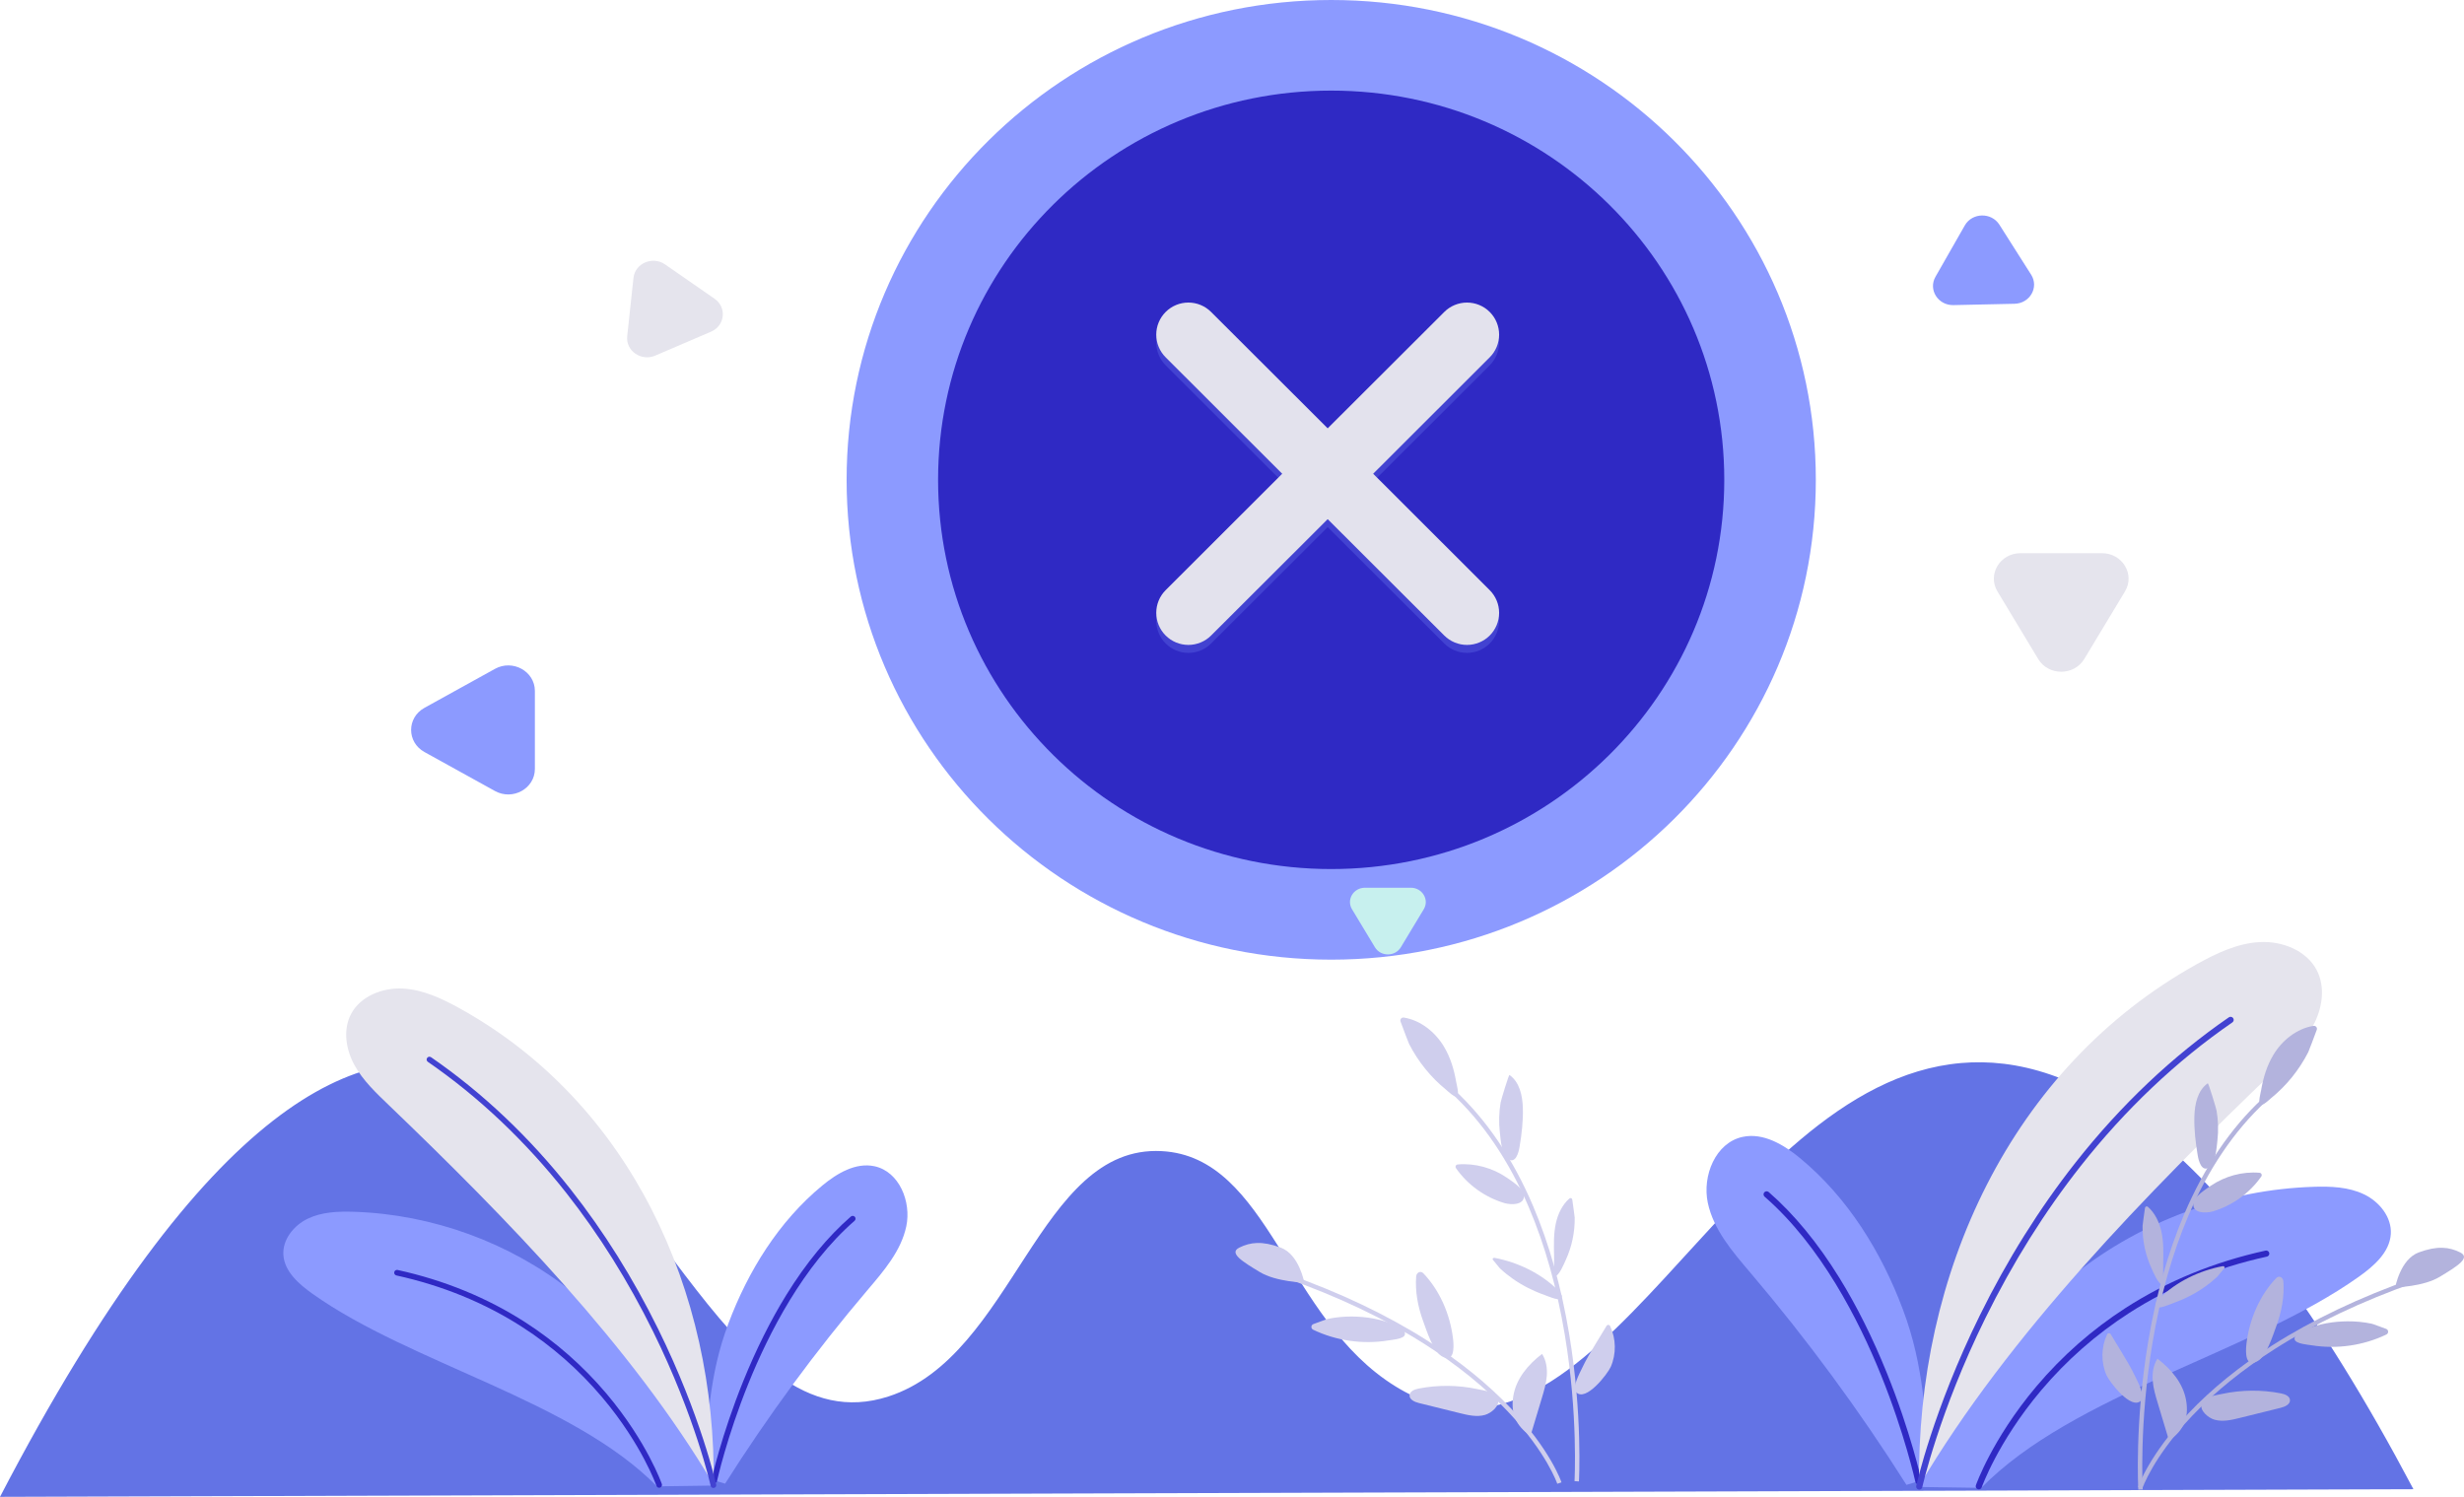 <svg width="451" height="274" viewBox="0 0 451 274" fill="none" xmlns="http://www.w3.org/2000/svg">
<g clip-path="url(#clip0_2889_10614)">
<path d="M0 274C38.164 200.698 66.361 189.775 85.972 195.934C118.606 206.184 132.561 265.337 162.612 255.626C185.599 248.198 190.03 209.512 212.625 210.714C232.298 211.76 235.383 241.43 255.445 253.791C292.043 276.341 315.401 198.33 358.981 194.587C378.847 192.881 406.702 206.281 441.745 272.601C294.498 273.067 147.249 273.533 0.001 274H0Z" fill="#6373E5"/>
<path d="M353.531 270.42C352.266 259.202 352.274 250.305 348.308 239.724C344.343 229.142 338.182 219.179 329.423 211.958C326.464 209.519 322.746 207.305 318.983 208.104C313.999 209.162 311.543 215.234 312.589 220.174C313.636 225.114 317.123 229.135 320.404 232.997C330.818 245.253 340.364 258.233 348.95 271.808L353.531 270.42Z" fill="#8C9AFF"/>
<path d="M351.14 271.71C350.878 271.71 350.642 271.53 350.584 271.266C350.566 271.179 348.63 262.422 344.268 251.65C340.253 241.733 333.299 228.026 322.982 219.052C322.746 218.847 322.723 218.491 322.93 218.257C323.137 218.024 323.498 218.001 323.734 218.206C328.371 222.24 332.728 227.533 336.684 233.933C339.84 239.043 342.75 244.868 345.332 251.25C349.726 262.107 351.677 270.941 351.697 271.029C351.764 271.333 351.569 271.633 351.262 271.698C351.221 271.707 351.181 271.711 351.142 271.711L351.14 271.71Z" fill="#2F29C4"/>
<path d="M351.258 272.192C355.222 257.06 367.479 242.949 379.811 233.188C392.141 223.426 407.71 217.744 423.489 217.245C426.618 217.146 429.864 217.27 432.684 218.614C435.505 219.958 437.803 222.803 437.603 225.897C437.386 229.257 434.488 231.766 431.725 233.728C411.935 247.782 379.621 255.068 362.64 272.353L351.258 272.192Z" fill="#8C9AFF"/>
<path d="M362.195 272.63C362.133 272.63 362.07 272.62 362.008 272.598C361.711 272.496 361.554 272.176 361.656 271.881C361.687 271.793 362.425 269.702 364.165 266.411C365.766 263.382 368.553 258.731 372.741 253.771C377.448 248.197 382.93 243.376 389.034 239.44C396.663 234.522 405.29 230.984 414.675 228.924C414.982 228.856 415.286 229.048 415.354 229.353C415.422 229.657 415.228 229.957 414.921 230.025C405.681 232.052 397.19 235.533 389.683 240.368C383.676 244.237 378.28 248.977 373.645 254.458C369.519 259.338 366.772 263.915 365.194 266.896C363.483 270.128 362.739 272.23 362.732 272.251C362.651 272.484 362.429 272.63 362.193 272.63H362.195Z" fill="#2F29C4"/>
<path d="M351.262 272.03C350.718 233.265 367.976 195.441 402.123 176.477C405.704 174.488 409.532 172.662 413.633 172.449C417.733 172.234 422.18 173.985 424.052 177.603C425.685 180.758 425.056 184.682 423.349 187.797C421.643 190.912 418.992 193.397 416.423 195.866C393.056 218.312 367.693 244.2 351.264 272.031L351.262 272.03Z" fill="#E5E4ED"/>
<path d="M351.297 272.673C351.256 272.673 351.216 272.669 351.175 272.66C350.868 272.594 350.673 272.294 350.74 271.99C350.77 271.853 353.827 258.135 362.368 240.803C367.385 230.623 373.284 221.201 379.906 212.796C388.187 202.283 397.624 193.344 407.956 186.225C408.213 186.048 408.568 186.11 408.747 186.367C408.927 186.622 408.863 186.974 408.605 187.151C398.372 194.202 389.023 203.059 380.815 213.475C374.244 221.814 368.386 231.166 363.404 241.268C354.917 258.484 351.88 272.093 351.85 272.229C351.792 272.493 351.556 272.673 351.294 272.673H351.297Z" fill="#4242D1"/>
<path d="M128.539 270.32C129.693 260.088 129.685 251.973 133.302 242.321C136.92 232.67 142.538 223.582 150.53 216.996C153.227 214.772 156.62 212.751 160.052 213.481C164.597 214.446 166.837 219.985 165.882 224.491C164.927 228.996 161.748 232.664 158.755 236.186C149.257 247.365 140.55 259.204 132.718 271.586L128.539 270.321V270.32Z" fill="#8C9AFF"/>
<path d="M130.737 271.496C130.976 271.496 131.192 271.332 131.244 271.091C131.261 271.012 133.027 263.025 137.006 253.199C140.669 244.153 147.01 231.651 156.42 223.465C156.636 223.278 156.656 222.953 156.468 222.74C156.278 222.526 155.951 222.506 155.735 222.692C151.505 226.373 147.531 231.199 143.925 237.038C141.046 241.7 138.391 247.013 136.036 252.832C132.028 262.736 130.248 270.792 130.231 270.872C130.17 271.149 130.348 271.423 130.629 271.483C130.666 271.491 130.703 271.495 130.739 271.495L130.737 271.496Z" fill="#2F29C4"/>
<path d="M130.627 271.935C127.01 258.134 115.831 245.262 104.584 236.359C93.337 227.456 79.137 222.273 64.745 221.818C61.891 221.729 58.931 221.841 56.357 223.067C53.784 224.293 51.688 226.888 51.87 229.71C52.069 232.775 54.712 235.064 57.232 236.852C75.282 249.669 104.756 256.317 120.243 272.082L130.625 271.935H130.627Z" fill="#8C9AFF"/>
<path d="M120.649 272.334C120.705 272.334 120.763 272.325 120.818 272.305C121.089 272.213 121.232 271.92 121.14 271.652C121.112 271.573 120.439 269.665 118.851 266.662C117.391 263.9 114.849 259.657 111.03 255.134C106.737 250.05 101.736 245.651 96.168 242.061C89.209 237.576 81.34 234.348 72.78 232.469C72.501 232.407 72.223 232.583 72.161 232.86C72.099 233.137 72.275 233.412 72.556 233.473C80.984 235.323 88.729 238.498 95.577 242.907C101.055 246.434 105.977 250.758 110.205 255.758C113.969 260.211 116.475 264.384 117.913 267.103C119.474 270.051 120.153 271.969 120.158 271.988C120.232 272.2 120.433 272.334 120.649 272.334Z" fill="#2F29C4"/>
<path d="M130.624 271.788C131.121 236.43 115.38 201.931 84.235 184.633C80.968 182.819 77.477 181.154 73.737 180.958C69.997 180.762 65.941 182.359 64.233 185.66C62.744 188.537 63.318 192.117 64.874 194.958C66.43 197.799 68.847 200.066 71.191 202.318C92.504 222.79 115.638 246.403 130.623 271.788H130.624Z" fill="#E5E4ED"/>
<path d="M130.582 272.375C130.618 272.375 130.656 272.37 130.692 272.363C130.973 272.302 131.15 272.03 131.089 271.752C131.061 271.627 128.272 259.115 120.482 243.306C115.907 234.022 110.524 225.427 104.485 217.761C96.933 208.173 88.325 200.019 78.901 193.526C78.667 193.364 78.342 193.42 78.179 193.654C78.015 193.888 78.073 194.208 78.309 194.369C87.642 200.8 96.17 208.878 103.656 218.378C109.65 225.985 114.992 234.514 119.536 243.73C127.278 259.432 130.047 271.845 130.074 271.969C130.126 272.21 130.342 272.375 130.581 272.375H130.582Z" fill="#4242D1"/>
<path d="M392.115 272.481L391.344 272.227C391.423 271.989 393.382 266.295 400.58 258.696C404.794 254.247 409.94 250.075 415.874 246.293C423.284 241.573 431.952 237.452 441.638 234.046L441.91 234.804C432.301 238.183 423.702 242.268 416.355 246.943C410.48 250.683 405.386 254.807 401.216 259.201C397.508 263.108 395.23 266.512 393.974 268.678C392.612 271.025 392.121 272.467 392.115 272.481Z" fill="#B3B3DD"/>
<path d="M438.414 235.649C438.414 235.649 439.322 230.509 442.729 229.251C446.136 227.994 448.275 228.255 450.294 229.251C452.314 230.248 449.65 231.845 446.592 233.704C443.534 235.561 438.414 235.651 438.414 235.651V235.649Z" fill="#B3B3DD"/>
<path d="M436.737 243.247C437.211 243.413 437.249 244.063 436.796 244.281C432.586 246.305 427.735 247.003 423.118 246.257C422.49 246.155 420.249 245.996 420.016 245.231C419.731 244.295 421.435 243.622 422.059 243.349C424.415 242.32 427.13 241.884 429.691 241.868C431.16 241.858 432.63 242.001 434.071 242.297C434.411 242.367 435.699 242.886 436.737 243.248V243.247Z" fill="#B3B3DD"/>
<path d="M416.638 233.94C417.111 233.447 417.874 233.792 417.932 234.523C418.153 237.292 417.605 240.129 416.661 242.709C416.02 244.463 414.836 248.208 413.281 249.117C410.991 250.454 410.97 247.715 411.191 245.895C411.746 241.358 413.681 237.024 416.636 233.942L416.638 233.94Z" fill="#B3B3DD"/>
<path d="M417.513 255.063C418.228 255.205 419.087 255.536 419.148 256.256C419.216 257.068 418.229 257.509 417.432 257.705C414.941 258.321 412.45 258.939 409.959 259.554C408.45 259.928 406.86 260.3 405.363 259.885C404.243 259.573 402.544 258.249 402.975 256.899C403.373 255.656 405.677 255.383 406.713 255.161C410.257 254.403 413.956 254.362 417.513 255.062V255.063Z" fill="#B3B3DD"/>
<path d="M397.003 263.681C396.316 261.397 395.629 259.114 394.942 256.831C394.538 255.491 394.133 254.137 394.026 252.743C393.919 251.348 394.134 249.888 394.891 248.709C397.447 250.657 399.614 253.233 400.145 256.383C400.677 259.533 399.692 261.917 397.003 263.679V263.681Z" fill="#B3B3DD"/>
<path d="M391.386 272.699C391.379 272.579 390.706 260.535 393.165 245.768C394.611 237.09 396.84 229.178 399.79 222.254C403.485 213.582 408.328 206.44 414.186 201.026L414.74 201.614C408.969 206.947 404.192 213.994 400.543 222.557C397.617 229.42 395.406 237.269 393.97 245.881C391.522 260.563 392.19 272.532 392.197 272.65L391.385 272.698L391.386 272.699Z" fill="#B3B3DD"/>
<path d="M416.095 193.115C417.696 190.444 420.384 188.275 423.448 187.789C423.864 187.722 424.196 188.122 424.049 188.511C423.551 189.821 422.655 192.277 422.493 192.594C421.669 194.212 420.673 195.744 419.531 197.16C418.389 198.575 417.098 199.874 415.684 201.023C415.367 201.279 414.157 202.508 413.685 202.172C413.279 201.884 413.797 199.97 413.875 199.514C414.257 197.281 414.923 195.073 416.097 193.116L416.095 193.115Z" fill="#B3B3DD"/>
<path d="M401.652 204.322C401.72 202.075 402.249 199.59 404.104 198.295C404.219 198.214 405.639 202.869 405.715 203.314C406.024 205.116 406.071 206.962 405.864 208.777C405.73 209.962 405.546 212.86 404.491 213.622C402.944 214.738 402.412 212.397 402.255 211.454C401.859 209.098 401.579 206.714 401.652 204.321V204.322Z" fill="#B3B3DD"/>
<path d="M413.582 214.679C413.911 214.708 414.088 215.083 413.899 215.351C411.78 218.389 408.598 220.69 405.024 221.748C403.798 222.111 401.117 222.163 401.488 220.122C401.693 218.994 403.718 217.692 404.609 217.083C407.205 215.307 410.433 214.409 413.582 214.679Z" fill="#B3B3DD"/>
<path d="M392.61 221.113C392.644 220.855 392.943 220.738 393.136 220.907C394.43 222.039 395.23 223.715 395.61 225.431C396.034 227.347 395.987 229.334 395.94 231.297C395.909 232.557 396 233.904 395.816 235.146C395.035 235.14 394.122 232.854 393.81 232.182C393.246 230.959 392.822 229.669 392.545 228.345C392.275 227.047 392.146 225.718 392.166 224.391C392.17 224.11 392.479 222.12 392.609 221.115L392.61 221.113Z" fill="#B3B3DD"/>
<path d="M406.84 231.772C407.098 231.723 407.29 231.969 407.133 232.145C406.627 232.707 406.018 233.542 405.788 233.757C405.066 234.429 404.284 235.058 403.452 235.638C401.722 236.842 399.777 237.834 397.698 238.567C397.164 238.754 395.354 239.571 394.817 239.285C394.029 238.867 395.039 237.882 395.383 237.547C396.868 236.095 398.659 234.85 400.625 233.867C402.547 232.905 404.652 232.188 406.842 231.772H406.84Z" fill="#B3B3DD"/>
<path d="M385.573 251.746C384.527 249.387 384.579 246.58 385.682 244.249C385.806 243.987 386.174 243.965 386.324 244.213L388.307 247.476C389.198 248.94 390.088 250.411 390.816 251.964C391.225 252.838 392.707 255.5 391.904 256.36C390.146 258.243 386.128 252.995 385.573 251.746Z" fill="#B3B3DD"/>
<path d="M285.037 271.603L285.809 271.349C285.729 271.111 283.771 265.417 276.573 257.818C272.358 253.369 267.212 249.196 261.278 245.415C253.869 240.694 245.2 236.574 235.514 233.167L235.242 233.926C244.852 237.305 253.451 241.389 260.798 246.065C266.673 249.805 271.766 253.928 275.936 258.323C279.644 262.23 281.922 265.634 283.179 267.8C284.541 270.146 285.031 271.589 285.037 271.603Z" fill="#CFCEED"/>
<path d="M238.725 234.771C238.725 234.771 237.817 229.631 234.41 228.373C231.003 227.116 228.864 227.377 226.845 228.373C224.825 229.37 227.489 230.966 230.547 232.825C233.605 234.683 238.725 234.772 238.725 234.772V234.771Z" fill="#CFCEED"/>
<path d="M240.41 242.369C239.935 242.535 239.897 243.185 240.35 243.403C244.561 245.426 249.411 246.124 254.028 245.379C254.657 245.276 256.897 245.118 257.13 244.353C257.415 243.417 255.712 242.744 255.088 242.471C252.732 241.441 250.016 241.006 247.456 240.99C245.987 240.98 244.516 241.123 243.076 241.418C242.736 241.489 241.448 242.008 240.41 242.37V242.369Z" fill="#CFCEED"/>
<path d="M260.507 233.062C260.034 232.569 259.271 232.913 259.213 233.645C258.992 236.414 259.54 239.251 260.484 241.831C261.125 243.584 262.309 247.33 263.864 248.239C266.153 249.576 266.175 246.837 265.954 245.017C265.399 240.479 263.464 236.145 260.508 233.063L260.507 233.062Z" fill="#CFCEED"/>
<path d="M259.639 254.185C258.924 254.326 258.064 254.658 258.003 255.378C257.935 256.19 258.922 256.631 259.72 256.827C262.211 257.443 264.702 258.06 267.193 258.676C268.701 259.05 270.292 259.422 271.788 259.006C272.909 258.695 274.608 257.371 274.177 256.021C273.779 254.778 271.474 254.505 270.438 254.283C266.895 253.524 263.195 253.484 259.639 254.183V254.185Z" fill="#CFCEED"/>
<path d="M280.14 262.804C280.828 260.521 281.514 258.238 282.201 255.954C282.605 254.615 283.011 253.26 283.118 251.866C283.225 250.471 283.009 249.012 282.252 247.832C279.696 249.78 277.529 252.356 276.998 255.506C276.467 258.656 277.451 261.04 280.14 262.802V262.804Z" fill="#CFCEED"/>
<path d="M289.002 271.178C289.01 271.058 289.683 259.014 287.223 244.247C285.778 235.569 283.549 227.656 280.599 220.732C276.903 212.06 272.06 204.918 266.203 199.504L265.648 200.092C271.419 205.426 276.197 212.473 279.846 221.035C282.771 227.899 284.983 235.747 286.419 244.359C288.866 259.041 288.199 271.01 288.192 271.129L289.004 271.176L289.002 271.178Z" fill="#CFCEED"/>
<path d="M264.302 191.593C262.701 188.922 260.013 186.753 256.949 186.267C256.533 186.201 256.2 186.6 256.348 186.989C256.846 188.299 257.742 190.755 257.904 191.072C258.728 192.691 259.723 194.222 260.865 195.639C262.007 197.053 263.299 198.353 264.713 199.501C265.03 199.758 266.24 200.986 266.712 200.65C267.118 200.362 266.6 198.448 266.522 197.992C266.14 195.76 265.474 193.552 264.3 191.595L264.302 191.593Z" fill="#CFCEED"/>
<path d="M278.736 202.801C278.668 200.554 278.14 198.069 276.284 196.774C276.17 196.693 274.75 201.347 274.673 201.793C274.365 203.594 274.317 205.44 274.524 207.256C274.659 208.44 274.843 211.339 275.898 212.1C277.445 213.217 277.976 210.876 278.134 209.933C278.529 207.576 278.81 205.192 278.736 202.799V202.801Z" fill="#CFCEED"/>
<path d="M266.808 213.156C266.479 213.185 266.303 213.56 266.491 213.828C268.61 216.866 271.793 219.167 275.366 220.225C276.592 220.588 279.273 220.64 278.903 218.599C278.697 217.471 276.672 216.169 275.782 215.56C273.185 213.783 269.958 212.886 266.808 213.156Z" fill="#CFCEED"/>
<path d="M287.781 219.591C287.748 219.333 287.448 219.216 287.256 219.385C285.962 220.517 285.161 222.193 284.782 223.909C284.358 225.825 284.404 227.812 284.452 229.775C284.482 231.035 284.391 232.383 284.575 233.624C285.357 233.619 286.27 231.333 286.581 230.66C287.146 229.437 287.57 228.147 287.846 226.823C288.117 225.525 288.246 224.196 288.225 222.869C288.221 222.588 287.913 220.598 287.782 219.593L287.781 219.591Z" fill="#CFCEED"/>
<path d="M273.553 230.25C273.295 230.2 273.102 230.446 273.26 230.622C273.765 231.184 274.375 232.019 274.605 232.234C275.327 232.906 276.109 233.535 276.941 234.115C278.671 235.319 280.616 236.311 282.694 237.044C283.229 237.231 285.039 238.048 285.576 237.762C286.364 237.344 285.353 236.359 285.01 236.024C283.525 234.572 281.733 233.327 279.768 232.344C277.846 231.382 275.741 230.665 273.551 230.25H273.553Z" fill="#CFCEED"/>
<path d="M294.816 250.224C295.862 247.865 295.81 245.058 294.707 242.728C294.583 242.465 294.215 242.444 294.065 242.692L292.082 245.954C291.192 247.418 290.301 248.889 289.573 250.442C289.164 251.316 287.682 253.979 288.485 254.838C290.243 256.722 294.261 251.473 294.816 250.224Z" fill="#CFCEED"/>
<path d="M243.661 175.665C292.648 175.665 332.361 136.341 332.361 87.832C332.361 39.324 292.648 0 243.661 0C194.673 0 154.961 39.324 154.961 87.832C154.961 136.341 194.673 175.665 243.661 175.665Z" fill="#8C9AFF"/>
<path d="M243.654 159.081C283.391 159.081 315.604 127.182 315.604 87.833C315.604 48.483 283.391 16.584 243.654 16.584C203.917 16.584 171.703 48.483 171.703 87.833C171.703 127.182 203.917 159.081 243.654 159.081Z" fill="#2F29C4"/>
<path d="M377.277 101.261H384.731C388.48 101.261 390.823 105.15 388.949 108.26L385.222 114.445L381.495 120.629C379.62 123.74 374.933 123.74 373.059 120.629L369.332 114.445L365.605 108.26C363.731 105.15 366.074 101.261 369.823 101.261H377.277Z" fill="#E5E4ED"/>
<path d="M254.033 162.5H258.227C260.335 162.5 261.654 164.688 260.6 166.438L258.503 169.916L256.406 173.395C255.351 175.145 252.715 175.145 251.66 173.395L249.562 169.916L247.465 166.438C246.41 164.688 247.729 162.5 249.839 162.5H254.032H254.033Z" fill="#C7F0EE"/>
<path d="M368.866 45.708L371.774 50.285C373.236 52.589 371.548 55.544 368.734 55.606L363.142 55.728L357.549 55.851C354.735 55.913 352.909 53.034 354.259 50.669L356.944 45.967L359.629 41.266C360.979 38.9 364.496 38.824 365.958 41.127L368.866 45.705V45.708Z" fill="#8C9AFF"/>
<path d="M126.258 51.541L130.789 54.683C133.069 56.263 132.709 59.615 130.141 60.716L125.036 62.905L119.931 65.094C117.363 66.196 114.513 64.22 114.801 61.539L115.375 56.209L115.948 50.878C116.236 48.197 119.446 46.82 121.726 48.4L126.258 51.541Z" fill="#E5E4ED"/>
<path d="M97.902 133.614V140.754C97.902 144.345 93.844 146.591 90.596 144.795L84.14 141.226L77.685 137.656C74.438 135.861 74.438 131.371 77.685 129.574L84.14 126.004L90.596 122.435C93.842 120.639 97.902 122.883 97.902 126.476V133.617V133.614Z" fill="#8C9AFF"/>
<path d="M213.357 58.562C213.903 58.016 214.551 57.583 215.264 57.288C215.978 56.992 216.743 56.84 217.515 56.84C218.288 56.84 219.052 56.992 219.766 57.288C220.479 57.583 221.128 58.016 221.673 58.562L243.014 79.864L264.354 58.562C264.9 58.017 265.549 57.584 266.262 57.289C266.976 56.994 267.74 56.842 268.513 56.842C269.285 56.842 270.05 56.994 270.763 57.289C271.477 57.584 272.125 58.017 272.671 58.562C273.217 59.107 273.65 59.755 273.946 60.467C274.241 61.18 274.393 61.943 274.393 62.714C274.393 63.486 274.241 64.249 273.946 64.962C273.65 65.674 273.217 66.321 272.671 66.867L251.338 88.176L272.671 109.486C273.774 110.587 274.393 112.081 274.393 113.638C274.393 115.196 273.774 116.689 272.671 117.791C271.568 118.892 270.072 119.511 268.513 119.511C266.953 119.511 265.457 118.892 264.354 117.791L243.014 96.489L221.673 117.791C220.571 118.892 219.075 119.511 217.515 119.511C215.956 119.511 214.46 118.892 213.357 117.791C212.254 116.689 211.635 115.196 211.635 113.638C211.635 112.081 212.254 110.587 213.357 109.486L234.69 88.176L213.357 66.867C212.81 66.322 212.377 65.674 212.081 64.962C211.785 64.249 211.633 63.486 211.633 62.714C211.633 61.943 211.785 61.179 212.081 60.467C212.377 59.754 212.81 59.107 213.357 58.562Z" fill="#4242D1"/>
<path d="M213.357 57.105C213.903 56.559 214.551 56.126 215.264 55.83C215.978 55.535 216.743 55.383 217.515 55.383C218.288 55.383 219.052 55.535 219.766 55.83C220.479 56.126 221.128 56.559 221.673 57.105L243.014 78.406L264.354 57.105C264.9 56.559 265.549 56.127 266.262 55.832C266.976 55.537 267.74 55.385 268.513 55.385C269.285 55.385 270.05 55.537 270.763 55.832C271.477 56.127 272.125 56.559 272.671 57.105C273.217 57.65 273.65 58.297 273.946 59.01C274.241 59.722 274.393 60.486 274.393 61.257C274.393 62.028 274.241 62.792 273.946 63.504C273.65 64.216 273.217 64.864 272.671 65.409L251.338 86.719L272.671 108.029C273.774 109.13 274.393 110.624 274.393 112.181C274.393 113.738 273.774 115.232 272.671 116.333C271.568 117.434 270.072 118.053 268.513 118.053C266.953 118.053 265.457 117.434 264.354 116.333L243.014 95.031L221.673 116.333C220.571 117.434 219.075 118.053 217.515 118.053C215.956 118.053 214.46 117.434 213.357 116.333C212.254 115.232 211.635 113.738 211.635 112.181C211.635 110.624 212.254 109.13 213.357 108.029L234.69 86.719L213.357 65.409C212.81 64.864 212.377 64.217 212.081 63.504C211.785 62.792 211.633 62.028 211.633 61.257C211.633 60.486 211.785 59.722 212.081 59.009C212.377 58.297 212.81 57.65 213.357 57.105Z" fill="#E3E2ED"/>
</g>
<defs>
<clipPath id="clip0_2889_10614">
<rect width="451" height="274" fill="white"/>
</clipPath>
</defs>
</svg>
